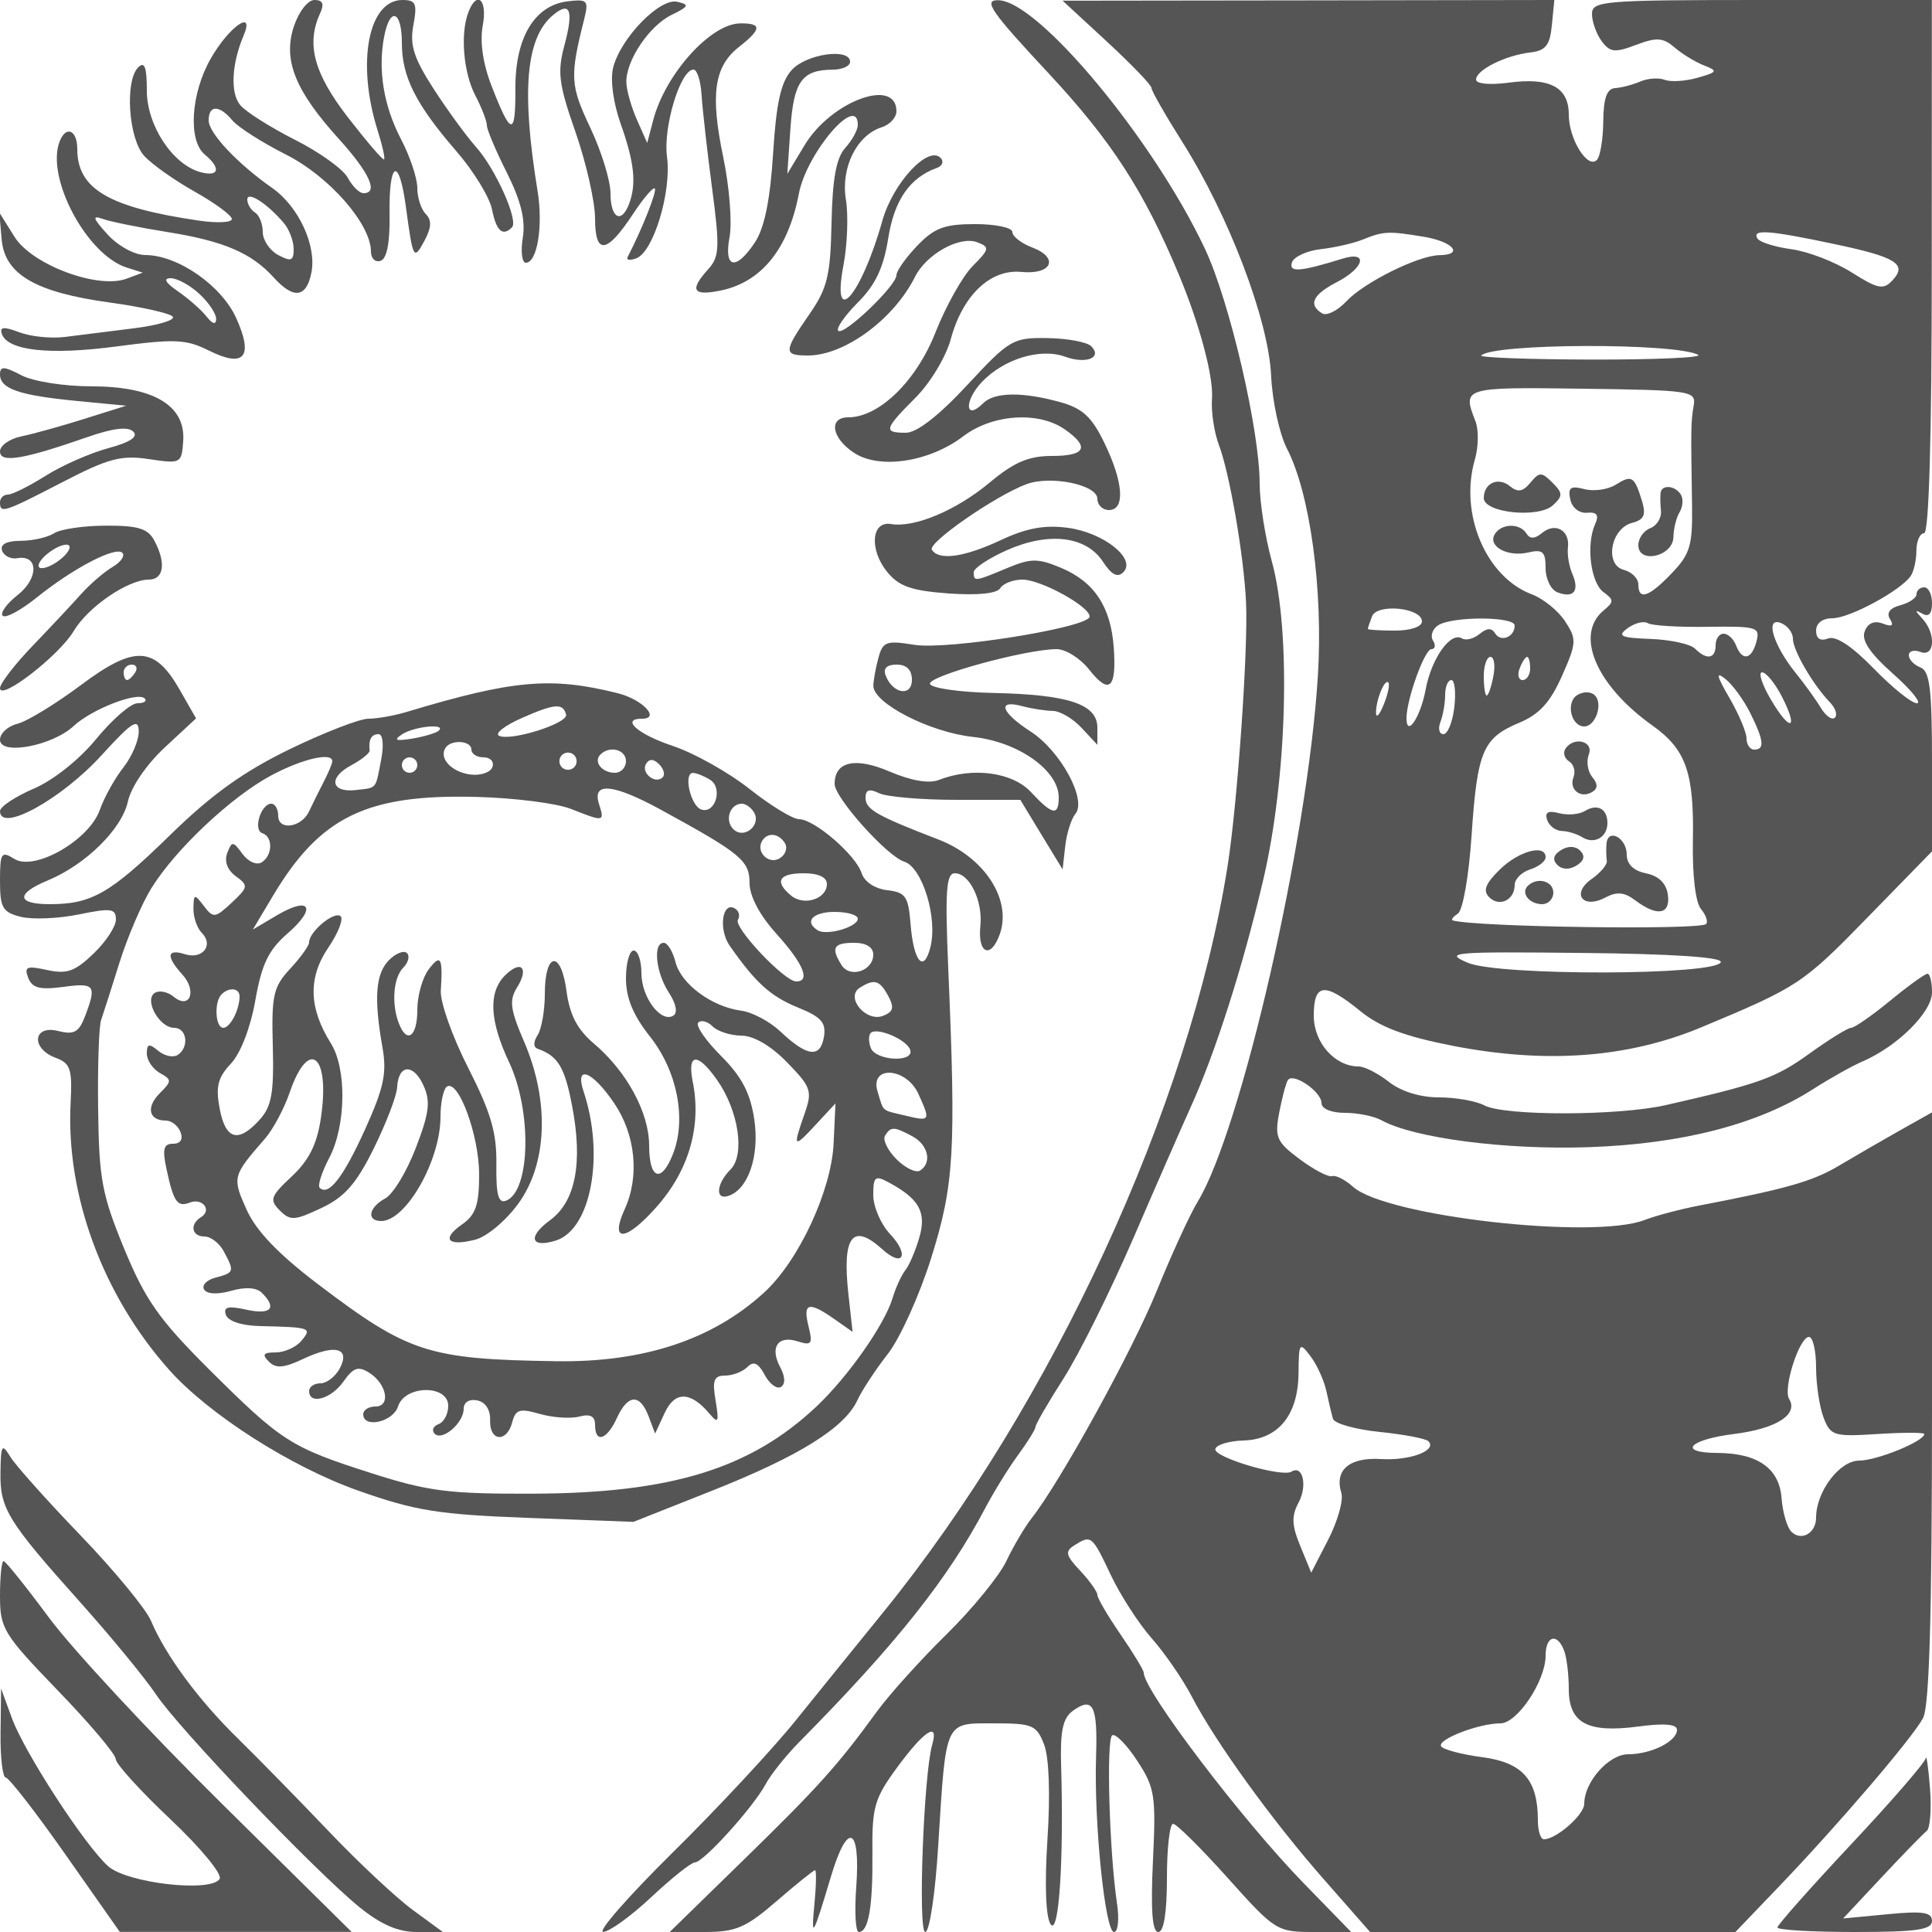 <svg xmlns="http://www.w3.org/2000/svg" version="1.0" width="250" height="250" viewBox="0 0 250 250" preserveAspectRatio="xMidYMid meet">
<g transform="translate(0,250) scale(0.01,-0.01)" fill="#555555" stroke="none">
<path d="M3803 24659 c-144 -435 15 -832 584 -1459 395 -437 514 -700 317 -700 -54 0 -145 90 -204 200 -59 111 -367 332 -685 492 -317 161 -636 362 -707 449 -130 156 -111 533 44 898 150 353 -190 116 -425 -297 -258 -452 -296 -1061 -77 -1242 212 -176 186 -291 -51 -229 -362 95 -699 604 -699 1057 0 304 -29 383 -112 300 -175 -175 -125 -922 77 -1144 97 -108 392 -317 656 -465 263 -148 479 -307 479 -353 0 -46 -191 -55 -425 -21 -1171 172 -1575 410 -1575 927 0 247 -147 309 -229 96 -180 -469 352 -1467 870 -1631 l206 -65 -212 -79 c-371 -137 -1221 181 -1447 542 l-197 315 30 -345 c38 -455 437 -688 1402 -820 400 -55 764 -136 810 -180 45 -44 -180 -113 -500 -153 -321 -40 -726 -91 -901 -113 -175 -21 -438 6 -584 62 -198 75 -255 70 -225 -20 73 -219 616 -279 1485 -164 752 100 900 94 1194 -53 459 -229 582 -84 355 419 -190 423 -758 817 -1178 817 -137 0 -351 117 -487 266 -191 210 -204 252 -62 201 100 -36 477 -112 838 -170 726 -116 1086 -270 1373 -587 259 -286 425 -264 489 65 68 348 -167 854 -507 1092 -450 315 -823 711 -823 875 0 202 139 202 307 0 72 -87 384 -286 693 -442 561 -283 1100 -899 1100 -1256 0 -88 56 -142 125 -119 82 27 122 237 116 608 -10 689 123 747 211 92 92 -682 101 -699 241 -439 91 170 95 266 16 345 -60 60 -109 211 -109 336 0 125 -94 408 -210 630 -226 433 -302 896 -219 1331 75 391 229 335 229 -83 0 -438 178 -792 703 -1399 224 -258 433 -599 464 -758 56 -279 137 -351 258 -230 87 88 -213 758 -467 1042 -123 138 -369 475 -547 750 -257 399 -311 566 -262 825 52 279 32 325 -142 325 -443 0 -597 -818 -319 -1693 60 -189 97 -356 82 -370 -14 -15 -224 230 -467 543 -441 570 -543 950 -362 1345 58 125 37 175 -73 175 -85 0 -202 -151 -265 -341z m-128 -2548 c69 -82 125 -232 125 -334 0 -153 -34 -166 -200 -77 -110 59 -200 193 -200 298 0 104 -45 218 -100 252 -55 34 -100 110 -100 168 0 116 263 -55 475 -307z m-1094 -915 c121 -112 218 -258 216 -325 -2 -77 -47 -65 -125 34 -67 85 -233 231 -369 325 -163 112 -195 170 -94 170 84 0 252 -92 372 -204z"/>
<path d="M6061 24842 c-107 -277 -65 -783 90 -1078 82 -158 149 -331 149 -386 0 -54 116 -330 259 -613 182 -364 243 -611 206 -840 -29 -179 -11 -325 39 -325 148 0 226 475 152 930 -212 1298 -151 1984 202 2276 221 184 267 60 146 -391 -94 -350 -75 -502 144 -1127 138 -398 252 -899 252 -1114 0 -479 151 -461 492 58 133 202 259 350 281 329 31 -32 -159 -514 -351 -886 -21 -41 30 -49 113 -17 222 85 457 863 396 1313 -52 386 174 1129 343 1129 46 0 93 -146 104 -325 11 -179 72 -719 135 -1201 103 -777 97 -897 -49 -1058 -244 -270 -201 -348 154 -277 532 106 882 537 1019 1253 100 529 763 1303 763 891 0 -65 -73 -198 -162 -296 -117 -130 -166 -399 -178 -971 -14 -684 -53 -845 -288 -1184 -335 -484 -337 -532 -17 -532 474 0 1111 469 1385 1018 147 294 580 534 806 447 163 -62 159 -88 -59 -307 -130 -131 -347 -517 -481 -857 -248 -632 -730 -1101 -1129 -1101 -260 0 -216 -270 75 -460 330 -217 976 -118 1413 215 376 286 973 327 1313 89 328 -229 271 -344 -169 -344 -298 0 -487 -81 -800 -342 -432 -361 -975 -590 -1278 -539 -256 44 -286 -329 -51 -620 152 -186 313 -243 792 -278 379 -27 628 -2 671 68 38 61 167 111 288 111 239 -1 869 -347 869 -478 0 -140 -1834 -435 -2268 -366 -365 59 -409 42 -466 -171 -35 -129 -64 -291 -65 -359 -2 -225 731 -602 1291 -662 585 -63 1108 -433 1108 -783 0 -244 -83 -228 -359 69 -240 259 -757 328 -1191 158 -128 -51 -358 -11 -638 108 -445 191 -712 131 -712 -160 0 -179 677 -935 901 -1006 234 -74 434 -726 339 -1104 -87 -347 -219 -192 -258 304 -28 351 -65 404 -302 431 -159 19 -295 109 -331 221 -74 234 -612 698 -810 698 -80 0 -368 176 -640 391 -272 215 -721 467 -997 558 -450 150 -676 351 -394 351 243 0 3 251 -315 330 -864 216 -1355 172 -2733 -243 -159 -48 -381 -87 -493 -87 -111 0 -569 -177 -1017 -394 -594 -288 -1012 -587 -1544 -1107 -779 -761 -1019 -899 -1563 -899 -430 0 -441 135 -23 308 489 203 958 665 1035 1021 41 187 240 478 476 698 l406 377 -212 371 c-325 568 -583 580 -1281 58 -324 -242 -691 -466 -816 -498 -126 -31 -228 -124 -228 -207 0 -207 676 -81 954 178 235 218 826 447 918 356 34 -34 -8 -62 -93 -62 -85 0 -324 -207 -532 -460 -220 -269 -557 -537 -812 -646 -239 -103 -435 -233 -435 -290 0 -285 795 153 1315 724 391 429 477 484 480 310 3 -116 -87 -327 -199 -470 -112 -142 -248 -388 -304 -547 -137 -393 -845 -799 -1107 -635 -168 105 -185 80 -185 -283 0 -350 33 -408 270 -467 148 -37 485 -23 750 31 418 86 480 77 480 -66 0 -90 -131 -289 -291 -442 -239 -230 -345 -267 -600 -211 -263 58 -299 43 -244 -101 51 -132 149 -158 450 -118 413 56 438 23 287 -375 -81 -213 -143 -247 -350 -195 -327 82 -355 -227 -32 -347 192 -71 216 -145 194 -577 -64 -1195 414 -2494 1273 -3459 514 -578 1578 -1258 2449 -1565 741 -262 1037 -309 2209 -353 l1352 -51 1024 406 c1121 445 1710 812 1874 1169 59 128 237 398 395 600 158 203 411 764 562 1247 295 945 320 1372 218 3746 -42 998 -26 1225 86 1225 190 0 363 -358 330 -681 -38 -362 136 -434 252 -105 157 446 -200 995 -798 1224 -799 308 -940 388 -940 540 0 103 50 119 175 58 96 -47 547 -86 1001 -86 l827 0 273 -450 274 -450 34 300 c18 165 78 354 132 419 151 183 -193 815 -581 1066 -382 247 -439 416 -110 328 124 -33 302 -61 396 -62 94 0 263 -99 375 -220 l204 -219 0 222 c0 304 -373 428 -1342 449 -435 9 -806 62 -824 117 -33 100 1241 450 1639 450 117 0 306 -119 421 -265 261 -331 356 -245 318 286 -38 528 -252 851 -684 1032 -300 125 -389 124 -698 -5 -418 -175 -430 -176 -430 -53 0 53 194 181 430 286 542 240 1024 182 1241 -148 112 -172 190 -212 265 -137 172 172 -253 512 -718 574 -299 40 -534 -3 -863 -157 -477 -224 -807 -271 -897 -126 -55 89 818 695 1222 847 315 118 920 -6 920 -189 0 -80 68 -145 150 -145 212 0 188 358 -58 866 -164 340 -283 450 -575 531 -487 135 -850 130 -995 -15 -233 -233 -251 24 -20 271 284 302 761 448 1081 331 272 -99 486 -13 337 136 -54 54 -308 101 -566 105 -447 7 -492 -19 -1039 -609 -369 -397 -651 -616 -793 -616 -295 0 -282 46 124 453 192 192 395 529 457 758 153 567 513 910 914 870 394 -39 493 182 141 316 -142 54 -258 144 -258 201 0 56 -217 102 -481 102 -397 0 -529 -49 -750 -280 -148 -155 -269 -326 -269 -381 0 -136 -683 -789 -753 -719 -31 30 84 195 254 366 228 228 332 449 393 832 78 493 280 785 632 910 68 25 90 82 47 127 -160 171 -619 -323 -756 -814 -273 -971 -662 -1414 -502 -570 50 263 64 644 31 846 -68 412 140 833 463 936 105 33 191 126 191 207 0 443 -845 131 -1188 -438 l-224 -372 40 584 c42 612 149 762 547 764 124 1 225 47 225 102 0 183 -565 104 -755 -106 -140 -155 -200 -422 -241 -1079 -37 -594 -111 -961 -231 -1145 -249 -379 -410 -348 -332 65 34 184 -2 646 -81 1025 -171 819 -120 1178 202 1432 297 233 300 309 13 305 -381 -6 -965 -656 -1121 -1247 l-79 -300 -133 300 c-73 165 -135 383 -137 485 -7 280 297 733 587 873 224 109 233 132 71 169 -226 51 -732 -469 -829 -853 -39 -158 1 -455 100 -733 176 -496 204 -775 105 -1033 -100 -260 -239 -179 -239 139 0 164 -118 547 -262 851 -259 548 -266 658 -80 1398 62 249 46 267 -210 237 -432 -51 -683 -471 -679 -1136 3 -619 -56 -610 -311 48 -109 282 -150 566 -111 775 63 335 -75 462 -186 172z m-4311 -8542 c-34 -55 -82 -100 -106 -100 -24 0 -44 45 -44 100 0 55 48 100 106 100 58 0 78 -45 44 -100z m10050 -97 c0 -222 -248 -182 -339 55 -36 93 13 142 142 142 129 0 197 -68 197 -197z m-4475 -450 c29 -114 -732 -352 -870 -272 -52 31 83 134 300 229 424 187 531 195 570 43z m-1646 -207 c-30 -30 -184 -76 -342 -103 -215 -35 -250 -22 -137 53 154 104 577 147 479 50z m-746 -371 c-76 -398 -49 -365 -328 -398 -323 -37 -361 159 -62 319 136 73 244 160 240 193 -16 140 23 211 115 211 56 0 71 -138 35 -325z m1167 125 c0 -55 71 -100 158 -100 87 0 139 -56 114 -125 -24 -69 -150 -113 -279 -98 -244 29 -415 206 -330 343 70 115 337 99 337 -20z m1345 -209 c-32 -52 -101 -68 -154 -36 -52 32 -68 101 -36 154 32 52 101 68 154 36 52 -32 68 -101 36 -154z m655 59 c0 -82 -65 -150 -144 -150 -167 0 -280 143 -187 236 120 120 331 65 331 -86z m-3800 -1 c0 -29 -52 -152 -116 -275 -63 -123 -147 -292 -185 -374 -98 -209 -399 -252 -399 -57 0 86 -40 157 -89 157 -135 0 -239 -341 -117 -381 141 -47 135 -289 -9 -378 -64 -40 -175 10 -247 109 -123 168 -137 169 -198 11 -40 -106 2 -219 111 -299 166 -121 162 -142 -53 -343 -215 -200 -238 -203 -361 -41 -121 159 -131 157 -134 -33 -2 -113 47 -255 108 -316 159 -159 8 -349 -219 -276 -234 74 -246 -28 -32 -264 194 -214 95 -459 -115 -285 -75 62 -183 84 -241 49 -144 -89 57 -453 250 -453 167 0 198 -256 42 -353 -58 -35 -170 -10 -250 57 -117 97 -146 90 -146 -37 0 -86 76 -199 168 -251 157 -88 157 -105 -1 -263 -180 -180 -142 -353 78 -353 74 0 160 -67 191 -150 36 -94 -1 -150 -97 -150 -122 0 -140 -68 -85 -325 92 -430 140 -499 303 -436 164 63 289 -99 145 -188 -151 -93 -123 -251 44 -251 81 0 194 -87 250 -193 140 -261 136 -275 -106 -339 -116 -30 -182 -99 -149 -154 38 -60 174 -67 350 -17 185 53 329 43 399 -27 198 -198 116 -287 -202 -217 -239 52 -301 36 -265 -67 27 -81 204 -140 437 -145 663 -16 680 -22 540 -191 -68 -82 -218 -150 -332 -150 -161 0 -181 -27 -89 -119 92 -92 193 -84 445 35 413 195 614 142 472 -124 -57 -106 -169 -192 -250 -192 -80 0 -146 -45 -146 -100 0 -183 286 -103 445 124 127 180 191 202 331 114 230 -145 284 -438 81 -438 -86 0 -157 -45 -157 -100 0 -187 386 -101 450 100 88 279 650 286 650 8 0 -105 -56 -211 -125 -236 -69 -25 -92 -80 -52 -123 96 -103 377 136 377 321 0 85 72 130 175 109 107 -21 172 -122 167 -257 -10 -274 216 -295 286 -26 44 167 96 183 357 108 169 -48 398 -64 511 -34 143 37 204 5 204 -108 0 -243 153 -195 282 88 141 310 298 320 410 25 l85 -225 124 267 c132 285 334 281 581 -11 113 -134 124 -109 78 169 -45 265 -22 325 122 325 98 0 228 50 289 111 81 81 141 53 225 -103 63 -118 157 -187 209 -155 60 37 56 133 -9 255 -138 258 -31 417 226 335 181 -57 197 -34 140 196 -76 303 1 326 332 94 l238 -167 -54 492 c-82 747 54 925 440 576 268 -243 354 -73 99 198 -119 127 -217 353 -217 503 0 237 24 259 192 169 401 -214 499 -387 405 -714 -49 -170 -130 -361 -181 -425 -50 -63 -126 -227 -167 -365 -105 -344 -576 -1015 -983 -1399 -855 -806 -1881 -1122 -3664 -1129 -1096 -4 -1358 29 -2102 267 -1043 334 -1156 407 -2106 1353 -635 634 -813 887 -1086 1547 -288 699 -327 904 -338 1800 -8 556 10 1079 38 1161 29 83 137 420 240 750 104 330 289 761 411 957 312 504 1033 1182 1550 1459 404 216 791 305 791 183z m1100 -49 c0 -55 -45 -100 -100 -100 -55 0 -100 45 -100 100 0 55 45 100 100 100 55 0 100 -45 100 -100z m3175 -158 c-95 -96 -286 59 -215 174 42 68 98 66 170 -6 58 -58 79 -134 45 -168z m615 -33 c167 -106 66 -444 -115 -384 -139 45 -236 476 -107 473 45 0 145 -41 222 -89z m-640 -386 c1036 -566 1149 -659 1149 -948 1 -173 131 -418 351 -662 346 -383 441 -613 253 -613 -152 0 -814 701 -754 799 30 48 13 113 -37 144 -166 102 -219 -268 -69 -482 336 -480 526 -652 882 -798 305 -124 368 -196 336 -383 -46 -275 -219 -253 -561 71 -137 130 -366 252 -509 271 -380 50 -779 345 -850 629 -35 137 -103 249 -152 249 -143 0 -103 -386 66 -644 94 -143 117 -261 58 -298 -160 -99 -413 236 -413 549 0 161 -45 293 -100 293 -55 0 -100 -162 -100 -361 0 -253 93 -478 313 -755 349 -441 471 -1061 298 -1509 -151 -391 -311 -340 -311 100 -1 429 -289 961 -719 1325 -212 180 -310 370 -351 679 -71 532 -280 504 -280 -39 0 -214 -42 -455 -93 -534 -57 -89 -57 -157 0 -177 262 -92 350 -236 445 -734 143 -742 46 -1243 -285 -1485 -294 -214 -250 -366 77 -262 454 144 632 1105 358 1927 -119 356 110 270 394 -148 278 -408 332 -947 138 -1373 -201 -441 17 -421 421 39 411 468 574 1038 459 1610 -74 372 63 381 315 22 279 -397 364 -967 174 -1158 -184 -184 -202 -400 -28 -342 259 85 406 521 335 993 -51 339 -162 551 -431 820 -199 199 -332 393 -294 430 38 38 122 15 187 -50 65 -65 233 -118 373 -119 158 -1 382 -132 591 -347 311 -320 328 -369 225 -664 -155 -443 -144 -453 144 -142 l256 276 -24 -516 c-28 -612 -452 -1523 -900 -1932 -667 -610 -1560 -905 -2687 -888 -1662 25 -1913 107 -3091 1001 -509 387 -796 687 -918 960 -188 418 -184 436 238 919 103 118 247 386 319 596 247 719 527 489 404 -331 -50 -338 -155 -547 -377 -754 -275 -257 -291 -303 -155 -440 136 -136 192 -133 538 31 302 142 451 312 679 772 160 325 297 681 302 792 16 297 210 310 341 22 93 -205 76 -352 -99 -807 -117 -306 -295 -601 -397 -655 -213 -115 -245 -292 -51 -292 321 0 767 783 767 1349 0 186 38 362 84 391 150 93 416 -635 416 -1138 0 -391 -44 -522 -219 -644 -273 -191 -191 -290 166 -200 152 38 399 245 562 470 374 517 403 1325 74 2090 -181 419 -196 538 -93 703 160 256 53 365 -155 157 -218 -218 -201 -585 53 -1124 298 -634 275 -1670 -40 -1791 -100 -38 -130 77 -125 468 6 411 -70 671 -364 1250 -205 402 -365 852 -355 1000 28 431 -1 481 -157 275 -81 -107 -147 -343 -147 -525 0 -346 -135 -444 -239 -173 -98 254 -71 592 57 720 65 65 87 150 48 189 -39 39 -143 -2 -232 -90 -174 -175 -198 -492 -85 -1131 59 -332 18 -522 -226 -1062 -282 -622 -473 -867 -587 -753 -28 28 28 201 124 385 218 416 229 1153 21 1484 -286 457 -297 849 -32 1239 133 196 202 380 154 409 -91 57 -403 -207 -403 -341 0 -43 -110 -197 -245 -342 -219 -236 -243 -343 -225 -1004 16 -605 -15 -778 -170 -950 -277 -306 -442 -260 -518 145 -53 283 -23 401 146 581 126 134 254 467 316 819 83 470 170 651 419 867 382 332 289 487 -140 233 l-311 -184 260 436 c611 1024 1212 1317 2631 1280 488 -12 1039 -82 1224 -155 433 -171 438 -170 363 67 -90 285 186 258 800 -77z m1205 -32 c103 -166 -128 -358 -266 -220 -116 116 -43 329 111 329 49 0 118 -49 155 -109z m402 -402 c38 -61 8 -149 -67 -195 -142 -88 -315 84 -227 226 70 114 214 99 294 -31z m543 -528 c0 -193 -296 -289 -463 -150 -220 182 -160 289 163 289 190 0 300 -51 300 -139z m400 -449 c0 -107 -401 -223 -517 -151 -182 112 -66 239 217 239 165 0 300 -40 300 -88z m200 -465 c0 -209 -299 -309 -409 -137 -142 225 -107 290 159 290 158 0 250 -56 250 -153z m195 -537 c79 -148 64 -204 -69 -255 -222 -85 -492 241 -301 363 189 120 258 100 370 -108z m-8395 -2 c0 -173 -121 -408 -211 -408 -103 0 -121 335 -22 433 96 97 233 82 233 -25z m8678 -693 c56 -168 -446 -143 -510 25 -30 77 -30 164 -1 193 79 80 467 -85 511 -218z m106 -570 c159 -348 153 -358 -159 -283 -330 79 -286 42 -369 313 -106 343 370 316 528 -30z m-77 -549 c205 -110 257 -345 97 -444 -53 -32 -190 34 -304 148 -114 114 -180 251 -148 304 75 121 116 120 355 -8z"/>
<path d="M13567 24053 c815 -875 1234 -1521 1686 -2603 272 -652 452 -1326 430 -1612 -12 -165 28 -433 89 -594 139 -364 325 -1442 352 -2044 28 -608 -112 -2599 -238 -3400 -491 -3112 -2270 -6968 -4457 -9663 -319 -392 -826 -1020 -1129 -1395 -302 -376 -1020 -1146 -1594 -1712 -574 -567 -979 -1029 -900 -1028 79 1 359 203 622 450 263 246 516 448 563 448 110 0 756 713 915 1011 68 126 263 371 433 544 1253 1266 1929 2117 2411 3032 110 209 301 518 425 687 124 169 225 333 225 364 0 32 164 314 363 626 200 313 609 1135 908 1827 299 693 631 1450 736 1682 321 707 676 1820 939 2941 310 1323 361 3206 113 4116 -88 319 -159 773 -159 1009 0 693 -388 2360 -707 3039 -667 1417 -2160 3213 -2676 3219 -198 3 -98 -142 650 -944z"/>
<path d="M14325 24460 c316 -292 575 -561 575 -598 0 -37 179 -351 398 -697 603 -955 1116 -2302 1150 -3022 15 -334 108 -761 206 -950 299 -578 469 -1829 399 -2943 -132 -2124 -989 -5868 -1555 -6800 -101 -165 -338 -682 -528 -1150 -319 -784 -1252 -2479 -1624 -2950 -86 -110 -232 -357 -324 -550 -91 -192 -440 -620 -776 -950 -336 -330 -741 -780 -901 -1000 -503 -692 -757 -975 -1731 -1925 l-948 -925 461 0 c394 0 528 58 923 400 254 220 478 400 497 400 18 0 15 -191 -7 -425 -47 -485 -24 -447 214 348 214 714 382 644 326 -136 -24 -323 -9 -587 32 -587 127 0 183 323 177 1018 -6 604 25 710 327 1121 346 469 535 590 447 286 -111 -381 -187 -2425 -90 -2425 55 0 130 499 168 1125 102 1630 77 1575 722 1575 499 0 550 -22 648 -275 64 -168 81 -643 43 -1225 -38 -587 -22 -1007 41 -1100 107 -157 172 827 136 2044 -14 454 21 622 149 716 264 192 325 72 303 -592 -28 -849 117 -2268 232 -2268 53 0 70 168 38 377 -99 669 -140 2119 -61 2168 43 26 188 -122 324 -330 228 -348 244 -448 203 -1296 -30 -639 -9 -919 69 -919 72 0 112 249 112 700 0 385 36 700 80 700 43 0 361 -315 706 -700 613 -684 637 -700 1112 -700 l486 0 -617 634 c-792 813 -2067 2491 -2067 2721 0 32 -135 255 -300 495 -165 240 -300 470 -300 512 0 41 -100 182 -222 312 -189 201 -200 251 -75 330 217 137 228 129 470 -383 122 -259 361 -629 530 -821 170 -192 402 -530 517 -750 307 -592 1043 -1610 1716 -2375 l593 -675 2364 0 2363 0 551 575 c779 812 1740 1936 1877 2193 82 155 116 1331 116 4029 l0 3809 -425 -239 c-234 -132 -586 -336 -783 -453 -335 -200 -680 -298 -1792 -511 -247 -47 -572 -133 -720 -190 -666 -257 -3351 49 -3772 430 -101 91 -222 153 -270 138 -49 -16 -237 83 -420 219 -298 222 -325 283 -266 598 37 193 87 384 112 424 65 106 436 -146 436 -296 0 -73 126 -126 301 -126 166 0 380 -43 475 -96 422 -232 1607 -386 2691 -348 1211 43 2193 298 2906 758 208 133 491 292 630 352 453 196 897 638 897 893 0 133 -26 241 -58 241 -32 0 -251 -157 -485 -350 -235 -193 -462 -350 -504 -350 -42 0 -285 -150 -540 -334 -437 -315 -647 -391 -1858 -666 -615 -140 -2089 -142 -2349 -3 -106 56 -370 103 -586 103 -242 0 -491 77 -647 200 -140 110 -316 200 -392 200 -308 0 -581 308 -581 656 0 424 139 438 602 61 255 -208 574 -328 1198 -450 1207 -235 2264 -157 3215 240 1256 524 1314 562 2160 1431 l825 846 0 1161 c0 940 -29 1172 -150 1219 -82 31 -150 102 -150 157 0 55 68 74 150 43 187 -72 205 237 25 431 -100 107 -100 120 0 64 82 -47 125 -1 125 135 0 113 -45 206 -100 206 -55 0 -100 -40 -100 -88 0 -49 -95 -113 -210 -144 -135 -35 -183 -99 -134 -178 54 -87 26 -105 -93 -59 -110 42 -193 7 -234 -101 -45 -116 66 -281 366 -548 237 -210 376 -382 309 -382 -67 0 -318 202 -558 449 -283 291 -491 428 -591 389 -100 -38 -155 -3 -155 101 0 98 84 161 213 161 219 0 879 356 1010 545 41 58 75 206 75 330 1 124 46 225 100 225 63 0 99 1258 99 3450 l1 3450 -2199 0 c-2055 0 -2199 -12 -2199 -181 0 -99 56 -257 125 -351 108 -146 170 -153 445 -49 267 101 350 95 500 -34 99 -85 270 -189 380 -232 182 -71 175 -85 -83 -159 -156 -45 -348 -57 -425 -27 -78 30 -221 20 -317 -22 -96 -41 -242 -80 -325 -85 -107 -7 -151 -129 -154 -430 -2 -231 -39 -456 -83 -500 -120 -121 -363 271 -363 586 0 356 -245 486 -781 414 -241 -32 -419 -15 -419 40 0 124 378 313 700 351 201 23 256 92 281 354 l32 325 -3182 -5 -3181 -4 575 -531z m4100 -2524 c379 -63 523 -234 200 -238 -273 -4 -974 -352 -1203 -597 -114 -122 -255 -192 -314 -156 -183 113 -121 243 192 405 354 183 410 407 75 304 -554 -172 -701 -183 -657 -49 25 73 192 150 373 171 180 20 424 76 543 124 271 109 330 112 791 36z m5292 -90 c821 -172 968 -263 771 -474 -117 -126 -187 -112 -528 103 -216 137 -567 272 -779 300 -212 29 -410 91 -439 138 -76 124 142 109 975 -67z m-1744 -1437 c68 -36 -547 -63 -1366 -62 -819 2 -1467 26 -1440 53 155 158 2507 166 2806 9z m-57 -659 c-36 -207 -37 -294 -21 -1292 8 -515 -26 -630 -262 -875 -297 -311 -433 -356 -433 -145 0 76 -85 161 -188 188 -253 66 -170 535 107 608 156 41 183 102 128 284 -99 321 -130 340 -340 210 -101 -64 -284 -89 -406 -57 -178 46 -214 21 -182 -132 22 -108 115 -183 217 -174 130 11 158 -29 104 -150 -118 -265 -57 -755 109 -877 137 -100 137 -125 2 -237 -377 -313 -99 -970 631 -1489 436 -310 541 -610 524 -1497 -8 -439 34 -792 104 -877 65 -79 95 -166 67 -195 -81 -80 -2969 -40 -3277 46 -27 8 2 47 64 88 65 41 143 484 178 1009 74 1095 145 1264 616 1461 261 109 402 264 554 606 190 429 192 476 40 708 -89 136 -284 294 -432 349 -592 223 -938 1041 -736 1740 48 165 52 390 8 500 -171 438 -161 441 1383 420 1414 -19 1474 -28 1441 -220z m-3516 -2791 c0 -69 -147 -119 -350 -119 -192 0 -350 10 -350 22 0 12 24 85 54 162 65 171 646 112 646 -65z m1200 -53 c0 -148 -179 -221 -252 -103 -46 75 -107 73 -203 -7 -75 -62 -177 -88 -227 -57 -148 91 -396 -259 -471 -665 -66 -355 -247 -624 -247 -367 0 242 235 893 322 893 49 0 59 50 21 111 -38 61 -7 151 69 199 186 117 988 114 988 -4z m2499 -17 c635 9 678 -4 630 -189 -62 -237 -185 -260 -265 -50 -32 83 -104 150 -161 150 -57 0 -103 -67 -103 -150 0 -176 -116 -194 -267 -43 -59 59 -316 115 -572 125 -392 15 -439 37 -298 140 92 67 208 96 260 64 51 -32 400 -53 776 -47z m1101 -153 c0 -150 256 -591 478 -823 73 -75 102 -165 65 -200 -37 -35 -117 22 -180 125 -62 104 -208 307 -324 450 -294 364 -404 731 -196 651 87 -33 157 -125 157 -203z m-3876 -486 c-26 -137 -65 -250 -86 -250 -21 0 -38 113 -38 250 0 138 39 250 86 250 48 0 65 -112 38 -250z m476 100 c0 -82 -44 -150 -97 -150 -53 0 -71 68 -39 150 31 83 75 150 97 150 21 0 39 -67 39 -150z m2848 -576 c177 -356 190 -474 52 -474 -55 0 -100 65 -100 144 0 80 -100 316 -221 525 -168 289 -181 348 -52 245 93 -74 237 -272 321 -440z m407 217 c225 -436 113 -473 -139 -45 -115 195 -167 354 -115 354 52 0 166 -139 254 -309z m-5147 -101 c-52 -132 -98 -187 -102 -123 -8 156 108 452 159 402 21 -22 -4 -148 -57 -279z m911 -40 c-22 -193 -86 -350 -141 -350 -55 0 -72 71 -39 158 34 87 61 245 61 350 0 106 36 192 80 192 44 0 61 -157 39 -350z m3448 -3300 c-58 -173 -2873 -180 -3274 -8 -317 135 -202 145 1482 127 1164 -12 1813 -55 1792 -119z m1233 -5243 c0 -217 43 -508 96 -648 91 -239 131 -251 700 -215 332 21 604 21 604 0 0 -94 -614 -344 -842 -344 -255 0 -558 -402 -558 -739 0 -200 -192 -309 -320 -181 -56 56 -113 252 -127 436 -29 384 -308 580 -828 583 -524 2 -373 172 218 246 543 68 832 252 708 453 -82 133 132 802 257 802 50 0 92 -177 92 -393z m-6337 -307 c29 -137 68 -300 86 -360 19 -61 290 -137 603 -169 313 -32 597 -86 631 -120 119 -120 -238 -254 -614 -231 -409 25 -604 -142 -512 -439 29 -93 -47 -363 -168 -600 l-222 -431 -141 343 c-112 271 -116 389 -22 565 117 219 54 490 -92 399 -125 -77 -1012 186 -986 293 13 55 178 105 366 110 450 14 707 330 711 876 3 391 12 403 155 214 83 -110 175 -312 205 -450z m3076 -3358 c34 -87 61 -311 61 -497 0 -443 241 -573 900 -486 336 45 500 31 500 -43 0 -149 -334 -316 -632 -316 -251 0 -568 -358 -568 -641 0 -142 -361 -459 -522 -459 -43 0 -78 110 -78 245 0 524 -197 748 -718 817 -267 35 -508 99 -534 141 -54 88 487 297 768 297 218 0 583 548 584 875 0 259 150 301 239 67z"/>
<path d="M19803 18754 c-96 -117 -163 -128 -262 -47 -153 127 -341 43 -341 -152 0 -192 712 -265 896 -92 129 120 128 156 -8 292 -140 140 -168 140 -285 -1z"/>
<path d="M21488 18625 c-6 -41 -4 -148 5 -238 8 -89 -54 -189 -139 -222 -85 -32 -154 -131 -154 -219 0 -249 449 -146 454 104 2 110 38 256 81 325 42 69 49 170 15 225 -72 117 -245 134 -262 25z"/>
<path d="M19343 18089 c-97 -157 164 -301 432 -238 188 44 225 11 225 -202 0 -141 69 -282 154 -314 208 -80 288 17 193 236 -43 98 -69 254 -58 345 27 222 -164 329 -334 188 -94 -78 -157 -81 -202 -9 -85 138 -323 134 -410 -6z"/>
<path d="M20410 16006 c-152 -93 -82 -406 90 -406 146 0 247 293 137 403 -50 50 -149 51 -227 3z"/>
<path d="M20254 15307 c-31 -51 -8 -123 51 -160 60 -37 85 -129 56 -204 -62 -161 94 -283 244 -190 73 45 72 104 -2 193 -58 71 -78 202 -44 291 68 176 -201 238 -305 70z"/>
<path d="M20509 14506 c-72 -45 -222 -58 -333 -29 -144 38 -189 12 -156 -87 26 -77 111 -141 189 -143 77 -1 197 -38 266 -81 155 -97 325 0 325 184 0 185 -130 255 -291 156z"/>
<path d="M20788 14083 c-6 -73 -4 -172 4 -221 9 -48 -79 -154 -196 -236 -270 -189 -114 -396 179 -239 147 78 245 69 386 -38 283 -214 458 -183 421 75 -21 147 -119 242 -282 275 -162 33 -250 118 -250 243 0 216 -244 348 -262 141z"/>
<path d="M20200 14000 c-99 -61 -115 -125 -48 -192 62 -62 156 -65 248 -8 99 61 115 125 48 192 -62 62 -156 65 -248 8z"/>
<path d="M19404 13745 c-183 -180 -218 -271 -134 -355 132 -132 330 -37 330 159 0 76 90 166 200 201 110 35 200 105 200 157 0 176 -350 81 -596 -162z"/>
<path d="M19769 13536 c-93 -93 20 -236 187 -236 79 0 144 68 144 150 0 151 -211 206 -331 86z"/>
<path d="M0 20155 c0 -186 247 -271 991 -343 l641 -62 -541 -170 c-298 -94 -665 -196 -816 -227 -151 -31 -275 -119 -275 -194 0 -155 296 -106 1137 187 327 114 520 137 588 69 67 -67 -40 -138 -326 -215 -235 -64 -600 -224 -811 -358 -211 -133 -430 -242 -486 -242 -56 0 -102 -45 -102 -100 0 -148 47 -133 808 261 594 308 760 352 1120 298 413 -62 422 -57 443 235 31 459 -384 706 -1186 707 -356 0 -756 63 -910 144 -224 117 -275 118 -275 10z"/>
<path d="M700 18100 c-82 -53 -277 -98 -433 -98 -183 -1 -268 -46 -240 -127 24 -69 113 -113 197 -98 275 48 279 -260 6 -475 -143 -113 -231 -234 -195 -270 36 -36 234 70 440 236 475 382 1024 667 1109 578 36 -38 -21 -120 -128 -183 -106 -62 -286 -217 -400 -343 -113 -127 -397 -430 -631 -674 -234 -243 -425 -491 -425 -551 0 -170 767 424 953 738 185 312 701 666 972 667 196 0 227 216 71 507 -82 153 -210 193 -625 191 -286 0 -588 -45 -671 -98z m57 -357 c-106 -78 -218 -115 -250 -84 -31 32 30 121 136 198 106 78 218 115 250 84 31 -32 -30 -121 -136 -198z"/>
<path d="M6 5947 c-7 -470 89 -626 1047 -1697 393 -440 829 -971 968 -1179 296 -443 2048 -2275 2627 -2747 276 -225 502 -324 740 -324 l342 0 -390 286 c-214 157 -705 616 -1090 1021 -385 404 -914 944 -1175 1200 -509 498 -932 1072 -1122 1521 -65 153 -474 650 -910 1103 -436 453 -847 913 -912 1022 -106 174 -120 151 -125 -206z"/>
<path d="M0 4350 c0 -424 43 -494 748 -1225 412 -426 750 -826 750 -888 1 -62 319 -412 706 -777 393 -371 675 -713 638 -773 -111 -180 -1201 -55 -1445 166 -305 276 -1079 1468 -1243 1914 l-140 383 -7 -575 c-4 -316 27 -576 68 -577 41 -2 390 -451 775 -1000 l700 -997 1500 0 1500 0 -1686 1666 c-928 916 -1931 1996 -2229 2399 -299 404 -564 734 -589 734 -25 0 -46 -202 -46 -450z"/>
<path d="M24918 2247 c-10 -56 -445 -559 -968 -1116 -522 -557 -950 -1040 -950 -1072 0 -33 450 -59 1000 -59 800 0 1000 29 1000 143 0 113 -118 131 -575 87 l-575 -55 500 535 c275 294 536 562 581 597 45 34 64 283 43 553 -21 269 -46 444 -56 387z"/>
</g>
</svg>